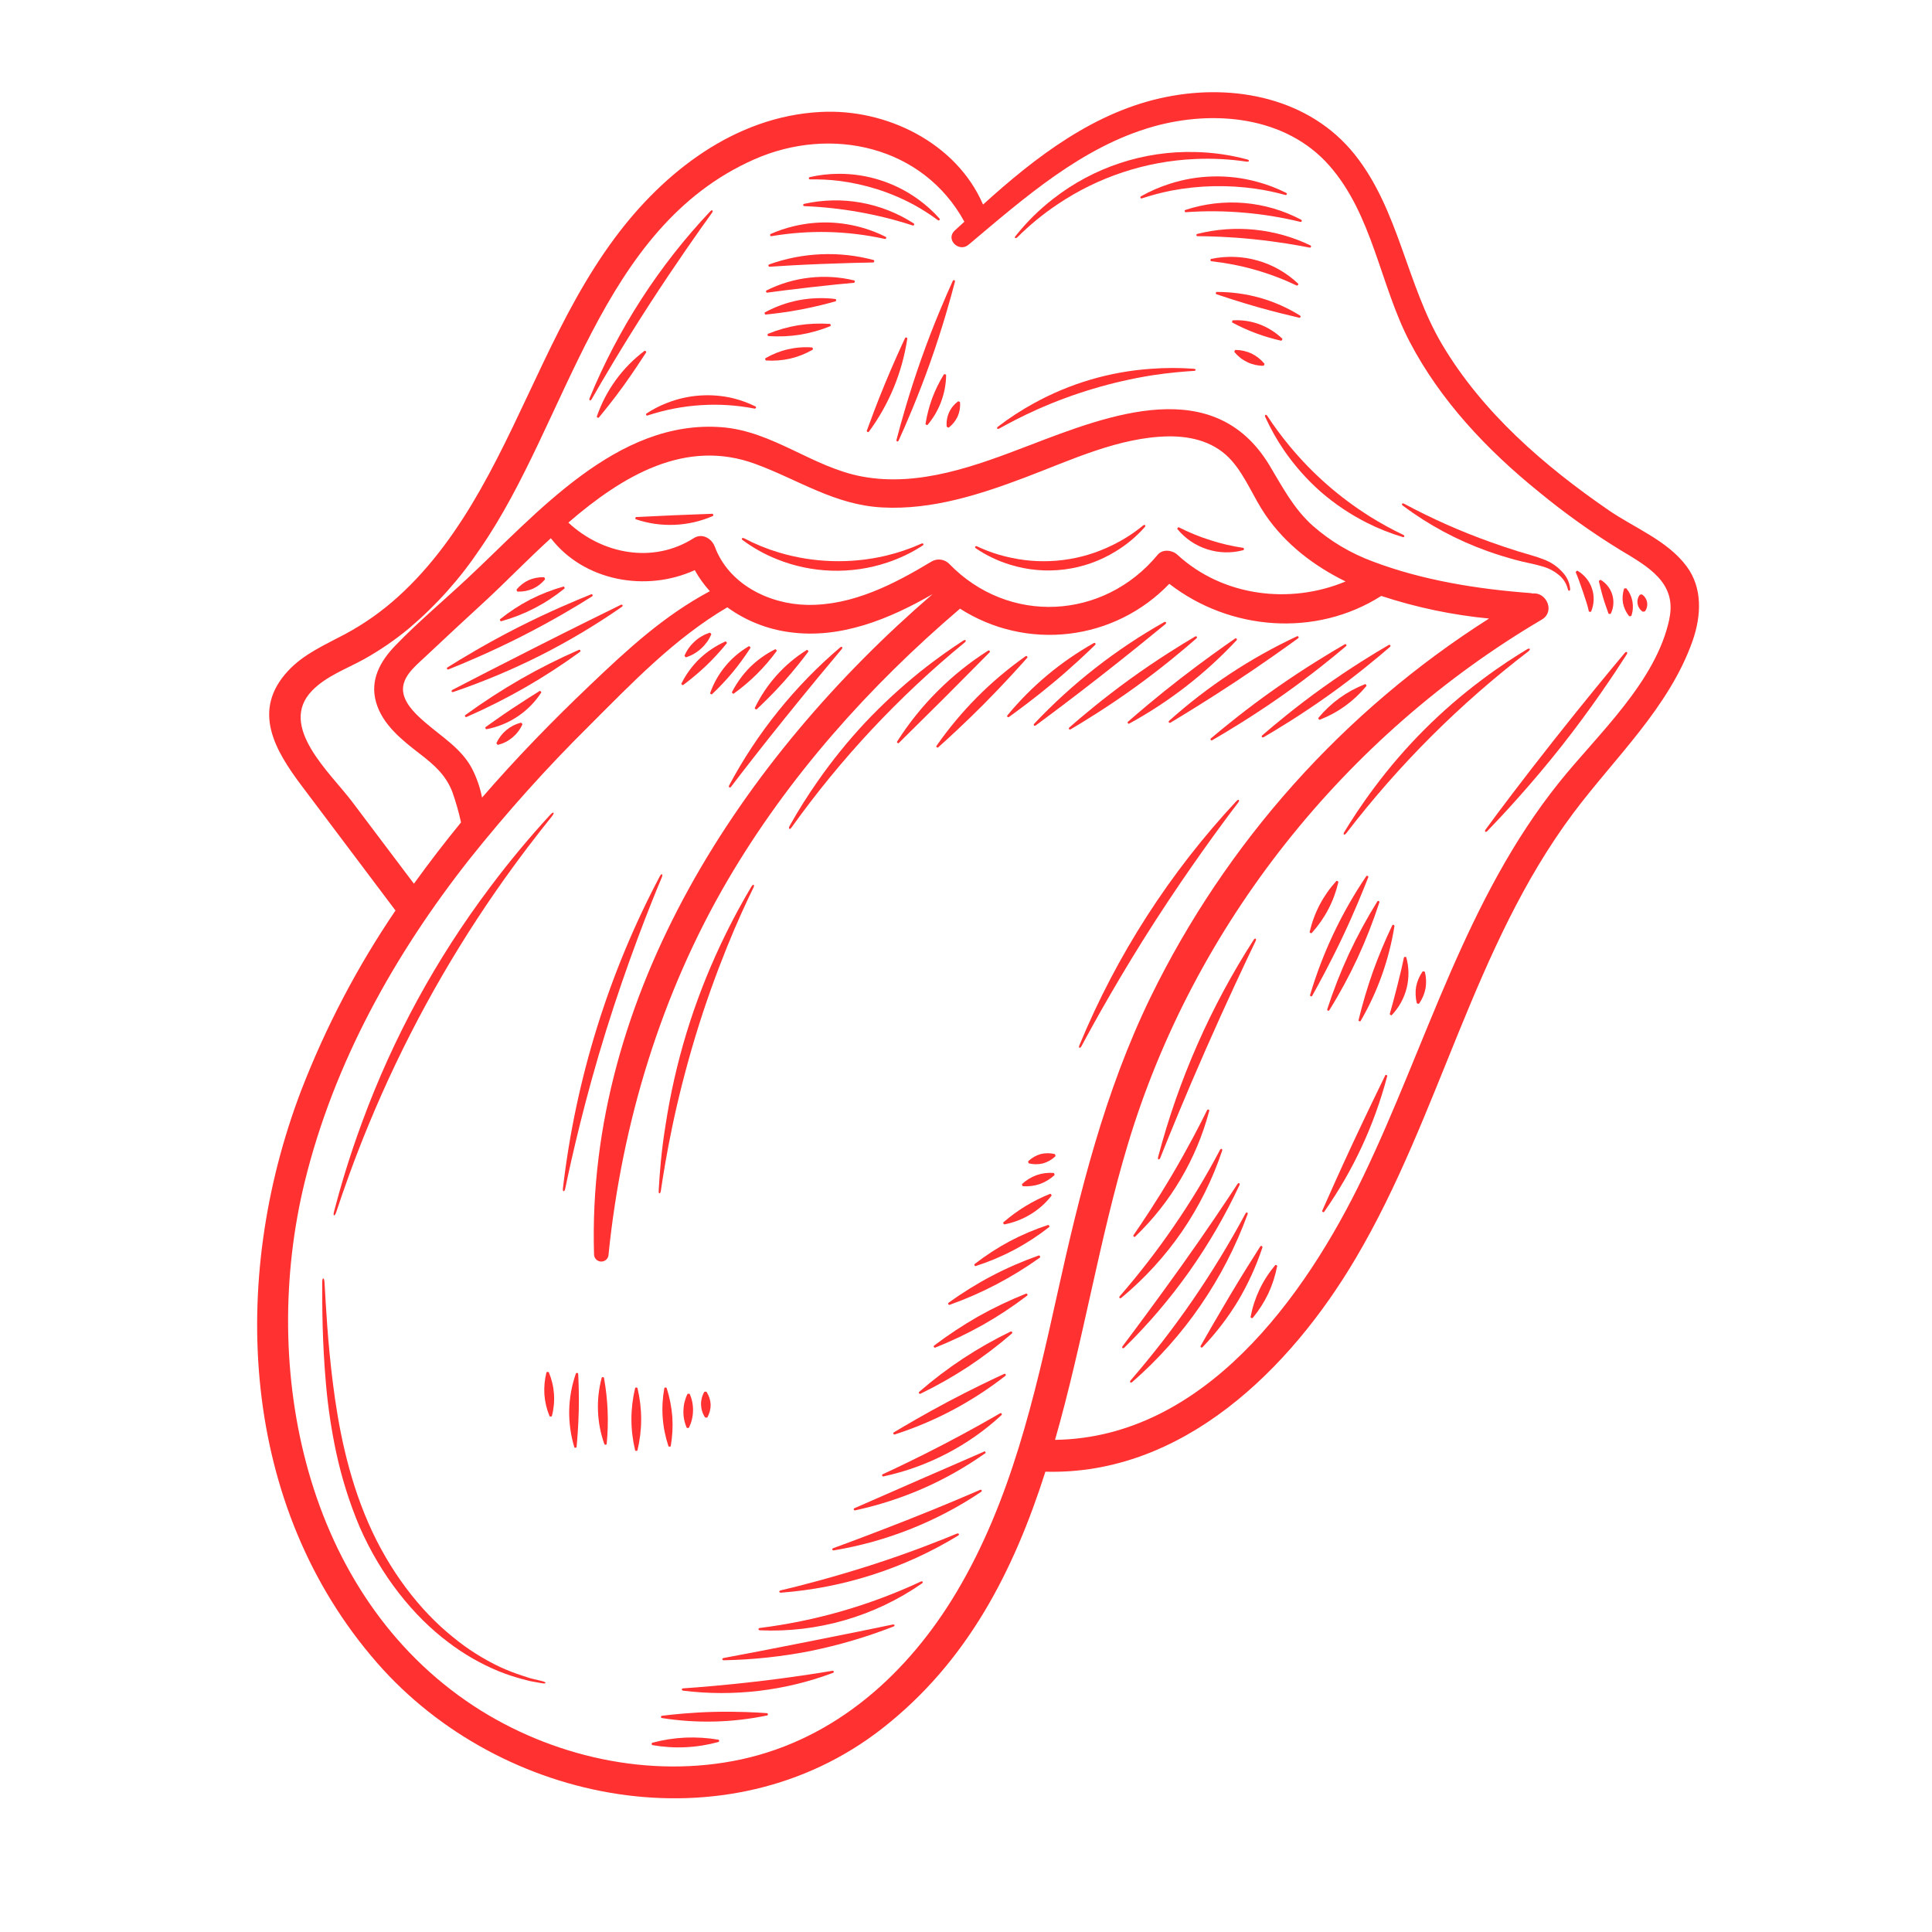 <svg xmlns="http://www.w3.org/2000/svg" xmlns:xlink="http://www.w3.org/1999/xlink" width="150" zoomAndPan="magnify" viewBox="0 0 450 450" height="150" preserveAspectRatio="xMidYMid meet" version="1.0"><path fill="#ff3131" d="M 392.844 131.906 C 388.395 125.922 380.781 123.008 374.789 118.91 C 359.695 108.539 345.312 96.094 335.895 80.234 C 327.598 66.234 325.812 48.844 315.527 35.973 C 305.031 22.84 287.43 19.379 271.562 22.602 C 255.051 25.91 241.277 36.488 228.969 47.648 C 222.805 33.316 206.473 25.246 191.121 26.078 C 171.211 27.113 154.605 40.016 143.133 55.512 C 129.848 73.434 122.785 94.859 111.844 114.117 C 106.66 123.227 100.59 131.855 92.801 138.918 C 89.016 142.363 84.867 145.293 80.355 147.711 C 75.691 150.199 70.703 152.336 67.051 156.309 C 58.578 165.488 64 174.719 70.34 183.129 L 92.117 212.074 C 83.18 225.242 75.844 239.25 70.109 254.102 C 53.359 298.094 55.828 350.707 87.875 387.359 C 116.77 420.402 169.582 430.609 205.426 402.637 C 225.379 387.082 236.145 365.809 243.496 342.785 C 275.422 343.668 300.539 318.93 315.816 293.004 C 335.387 259.867 343.145 220.641 366.355 189.52 C 376.012 176.574 388.797 164.805 394.266 149.184 C 396.234 143.5 396.629 136.988 392.844 131.906 Z M 222.828 370.777 C 211.543 389.734 194.691 405.004 172.691 409.785 C 151.398 414.387 128.387 409.184 110.309 397.336 C 70.898 371.41 60.371 318.652 70.98 275.258 C 77.754 247.609 91.879 222.262 109.43 200.016 C 118.098 189.141 127.371 178.809 137.254 169.023 C 147.273 159.008 157.188 148.633 169.406 141.457 C 171.547 143.012 173.844 144.277 176.305 145.258 C 178.762 146.238 181.301 146.898 183.926 147.246 C 195.727 148.883 207.125 144.207 217.215 138.387 C 172.828 176.617 136.527 231.77 138.363 292.152 C 138.363 292.375 138.406 292.594 138.492 292.801 C 138.578 293.008 138.699 293.188 138.859 293.348 C 139.016 293.508 139.199 293.629 139.406 293.715 C 139.613 293.801 139.828 293.844 140.055 293.844 C 140.277 293.844 140.492 293.801 140.699 293.715 C 140.906 293.629 141.09 293.508 141.25 293.348 C 141.406 293.188 141.531 293.008 141.617 292.801 C 141.703 292.594 141.746 292.375 141.746 292.152 C 144.855 261.641 153.953 231.574 169.477 205.035 C 183.602 180.922 202.406 159.867 223.605 141.77 C 224.539 142.367 225.496 142.922 226.477 143.438 C 227.461 143.953 228.461 144.426 229.484 144.855 C 230.504 145.285 231.543 145.672 232.598 146.012 C 233.656 146.352 234.723 146.645 235.805 146.891 C 236.883 147.141 237.973 147.34 239.07 147.496 C 240.168 147.648 241.27 147.758 242.379 147.816 C 243.484 147.875 244.594 147.887 245.699 147.852 C 246.809 147.816 247.914 147.734 249.016 147.602 C 250.113 147.473 251.207 147.293 252.293 147.07 C 253.379 146.844 254.453 146.574 255.516 146.258 C 256.578 145.941 257.625 145.578 258.656 145.172 C 259.688 144.762 260.699 144.312 261.691 143.82 C 262.684 143.324 263.652 142.789 264.598 142.211 C 265.547 141.633 266.465 141.016 267.359 140.359 C 268.25 139.703 269.113 139.008 269.949 138.277 C 270.781 137.547 271.582 136.781 272.352 135.98 C 286.445 146.914 306.492 148.5 321.719 138.801 C 329.891 141.492 338.262 143.246 346.828 144.07 C 338.391 149.434 330.359 155.348 322.738 161.812 C 315.117 168.281 307.977 175.242 301.312 182.691 C 294.648 190.145 288.531 198.02 282.953 206.312 C 277.375 214.609 272.391 223.246 268.004 232.227 C 257.281 254.277 251.492 277.727 246.227 301.559 C 240.957 325.391 235.438 349.59 222.828 370.777 Z M 161.824 132.797 C 162.809 134.566 163.98 136.203 165.34 137.703 C 154.676 143.398 146.215 151.188 137.336 159.668 C 128.613 167.965 120.172 176.648 112.281 185.773 C 111.816 183.41 111.035 181.156 109.938 179.012 C 107.469 174.375 103.082 171.754 99.211 168.422 C 97.223 166.723 94.723 164.461 94.027 161.805 C 93.074 158.105 96.453 155.398 98.84 153.168 C 103.68 148.617 108.566 144.074 113.504 139.539 C 118.047 135.309 122.992 130.203 128.305 125.363 C 136.008 135.34 150.457 137.992 161.824 132.797 Z M 132.379 121.723 C 145.086 110.758 159.699 102.078 175.938 108.062 C 186.07 111.785 194.379 117.613 205.52 118.195 C 217.031 118.809 228.262 115.188 238.883 111.164 C 249.504 107.141 260.66 101.828 272.121 101.641 C 277.734 101.57 283.168 103.012 286.965 107.387 C 290.188 111.113 291.973 115.883 294.742 119.926 C 299.441 126.781 305.996 131.781 313.41 135.434 C 300.508 140.836 284.828 138.957 274.238 129.211 C 273.047 128.109 270.816 127.82 269.652 129.211 C 257.043 144.445 234.859 145.598 221.043 131.285 C 220.781 131.027 220.488 130.82 220.156 130.66 C 219.828 130.5 219.48 130.395 219.117 130.348 C 218.754 130.301 218.395 130.312 218.035 130.387 C 217.676 130.457 217.336 130.582 217.02 130.766 C 208.234 136.055 198.559 141.086 187.98 140.887 C 179.07 140.723 169.715 136.035 166.492 127.332 C 165.773 125.414 163.547 124.098 161.594 125.34 C 152.148 131.375 140.293 129.105 132.379 121.723 Z M 388.84 144.133 C 385.73 158.84 372.195 170.965 363.203 182.176 C 341.422 209.328 332.398 243.012 317.57 273.91 C 303.879 302.41 280.23 334.883 245.738 335.371 C 252.281 312.551 256.109 288.355 262.703 266.516 C 278.035 215.477 313.254 171.336 359.105 144.32 C 362.309 142.434 360.145 137.859 357.031 138.242 C 356.816 138.188 356.598 138.148 356.379 138.129 C 344.129 137.207 331.332 135.172 319.797 130.797 C 314.566 128.867 309.859 126.059 305.672 122.375 C 301.254 118.359 298.723 113.457 295.707 108.426 C 282.855 87.07 258.441 96.559 239.762 103.727 C 227.504 108.426 214.094 113.496 200.758 110.988 C 189.246 108.828 180.016 100.43 168.117 99.508 C 143.652 97.609 124.914 119.801 108.754 134.82 C 103.215 140.004 97.344 144.91 92.066 150.379 C 88.551 154.027 86.113 158.395 87.598 163.578 C 89.078 168.766 93.613 172.363 97.75 175.547 C 101.07 178.109 103.828 180.465 105.371 184.488 C 106.188 186.801 106.855 189.156 107.383 191.551 C 103.582 196.199 99.926 200.957 96.41 205.832 L 82.008 186.727 C 76.945 180.008 64.656 169.168 72.672 160.883 C 75.961 157.48 80.688 155.801 84.746 153.562 C 88.5 151.469 92.027 149.047 95.332 146.301 C 101.703 140.887 107.215 134.703 111.863 127.758 C 132.359 98.094 139.504 53.086 175.68 37.121 C 193.57 29.211 214.996 34.012 224.621 51.641 L 222.352 53.719 C 220.16 55.793 223.387 58.902 225.617 56.984 C 238.531 46.125 252.023 34.168 268.617 29.48 C 282.637 25.539 299.449 27.031 309.594 38.535 C 319.738 50.035 321.449 66.422 328.344 79.613 C 335.5 93.305 346.359 104.797 358.285 114.449 C 364.34 119.449 370.711 124.004 377.402 128.109 C 383.77 131.938 390.625 135.66 388.82 144.133 Z M 388.84 144.133 " fill-opacity="1" fill-rule="nonzero"/><path fill="#ff3131" d="M 236.953 55.273 C 239.816 52.418 242.926 49.867 246.285 47.617 C 251.039 44.41 256.137 41.906 261.582 40.109 C 267.027 38.312 272.617 37.289 278.344 37.039 C 282.375 36.855 286.387 37.059 290.375 37.652 C 291.008 37.746 291.113 37.289 290.48 37.133 C 286.496 36.066 282.445 35.496 278.324 35.41 C 275.363 35.336 272.422 35.512 269.492 35.945 C 266.562 36.375 263.695 37.055 260.883 37.984 C 258.07 38.91 255.359 40.07 252.75 41.465 C 250.137 42.859 247.668 44.469 245.332 46.289 C 242.07 48.816 239.156 51.691 236.59 54.918 C 236.145 55.387 236.496 55.688 236.953 55.273 Z M 236.953 55.273 " fill-opacity="1" fill-rule="nonzero"/><path fill="#ff3131" d="M 272.391 42.828 C 270.098 43.562 267.902 44.52 265.805 45.699 C 265.727 45.723 265.672 45.77 265.637 45.844 C 265.602 45.918 265.602 45.996 265.633 46.07 C 265.668 46.145 265.723 46.195 265.801 46.219 C 265.879 46.242 265.953 46.23 266.023 46.188 C 268.25 45.457 270.508 44.859 272.805 44.402 C 276.055 43.785 279.332 43.438 282.637 43.367 C 285.945 43.297 289.238 43.496 292.512 43.969 C 294.824 44.305 297.105 44.785 299.355 45.41 C 299.719 45.504 299.895 45.078 299.555 44.91 C 297.402 43.828 295.16 42.977 292.832 42.352 C 289.477 41.434 286.059 41.016 282.578 41.098 C 279.098 41.18 275.703 41.754 272.391 42.828 Z M 272.391 42.828 " fill-opacity="1" fill-rule="nonzero"/><path fill="#ff3131" d="M 276.145 48.895 C 275.977 48.934 275.91 49.039 275.941 49.207 C 275.977 49.379 276.078 49.449 276.25 49.422 C 280.723 49.105 285.191 49.141 289.66 49.527 C 294.125 49.902 298.539 50.621 302.895 51.684 C 303.043 51.711 303.145 51.656 303.195 51.516 C 303.25 51.371 303.211 51.262 303.082 51.188 C 301.027 50.098 298.883 49.227 296.652 48.57 C 294.422 47.914 292.148 47.488 289.832 47.289 C 287.516 47.094 285.203 47.129 282.891 47.398 C 280.582 47.672 278.324 48.168 276.113 48.895 Z M 276.145 48.895 " fill-opacity="1" fill-rule="nonzero"/><path fill="#ff3131" d="M 305.07 57.68 C 305.211 57.688 305.305 57.625 305.352 57.492 C 305.395 57.359 305.363 57.25 305.246 57.172 C 303.211 56.188 301.105 55.391 298.93 54.773 C 296.754 54.16 294.539 53.738 292.293 53.508 C 290.043 53.281 287.789 53.246 285.535 53.41 C 283.281 53.574 281.055 53.934 278.863 54.484 C 278.715 54.527 278.652 54.621 278.668 54.773 C 278.688 54.926 278.773 55.008 278.926 55.012 C 281.539 55.012 286.477 55.148 292.066 55.73 C 297.656 56.309 302.52 57.16 305.07 57.68 Z M 305.07 57.68 " fill-opacity="1" fill-rule="nonzero"/><path fill="#ff3131" d="M 302.043 66.496 C 302.25 66.586 302.52 66.215 302.344 66.059 C 301.016 64.797 299.555 63.711 297.961 62.801 C 296.371 61.895 294.691 61.188 292.93 60.688 C 291.168 60.188 289.371 59.902 287.539 59.84 C 285.707 59.773 283.895 59.93 282.098 60.301 C 281.871 60.355 281.902 60.812 282.098 60.844 C 289.055 61.609 295.691 63.492 302.012 66.496 Z M 302.043 66.496 " fill-opacity="1" fill-rule="nonzero"/><path fill="#ff3131" d="M 302.645 74.012 C 302.863 74.066 303.051 73.641 302.852 73.527 C 299.934 71.707 296.824 70.324 293.52 69.379 C 290.207 68.449 286.832 67.992 283.395 68 C 283.176 68 283.105 68.453 283.312 68.527 C 285.211 69.16 288.789 70.352 292.906 71.523 C 297.023 72.695 300.707 73.559 302.645 74.012 Z M 302.645 74.012 " fill-opacity="1" fill-rule="nonzero"/><path fill="#ff3131" d="M 298.414 79.355 C 298.547 79.355 298.777 78.98 298.672 78.887 C 297.133 77.41 295.367 76.297 293.371 75.539 C 291.363 74.801 289.289 74.492 287.148 74.613 C 287.004 74.613 286.91 75.07 287.035 75.133 C 290.629 77.059 294.414 78.465 298.391 79.355 Z M 298.414 79.355 " fill-opacity="1" fill-rule="nonzero"/><path fill="#ff3131" d="M 291.484 82.332 C 290.297 81.793 289.047 81.516 287.742 81.5 C 287.648 81.5 287.449 81.906 287.512 81.98 C 288.34 83 289.348 83.793 290.535 84.355 C 291.723 84.918 292.973 85.199 294.285 85.195 C 294.379 85.195 294.574 84.777 294.512 84.707 C 293.668 83.703 292.66 82.91 291.484 82.332 Z M 291.484 82.332 " fill-opacity="1" fill-rule="nonzero"/><path fill="#ff3131" d="M 326.852 124.582 C 324.191 123.312 321.613 121.895 319.113 120.332 C 311.996 115.863 305.754 110.395 300.395 103.926 C 298.508 101.656 296.762 99.289 295.145 96.82 C 294.887 96.438 294.48 96.645 294.68 97.078 C 295.922 99.816 297.391 102.43 299.086 104.91 C 301.547 108.477 304.398 111.695 307.645 114.566 C 310.918 117.402 314.488 119.797 318.355 121.754 C 321.039 123.113 323.824 124.223 326.707 125.082 C 327.109 125.227 327.277 124.762 326.852 124.582 Z M 326.852 124.582 " fill-opacity="1" fill-rule="nonzero"/><path fill="#ff3131" d="M 365.195 137.277 C 365.285 137.723 365.754 137.715 365.723 137.195 C 365.586 135.75 365.031 134.488 364.062 133.41 C 362.82 131.992 361.316 130.957 359.551 130.297 C 357.684 129.562 355.672 129.062 353.609 128.422 C 351.547 127.777 349.367 127.051 347.148 126.254 C 340.215 123.777 333.504 120.801 327.016 117.312 C 326.594 117.086 326.344 117.48 326.738 117.77 C 332.773 122.289 339.344 125.816 346.441 128.359 C 348.715 129.18 350.965 129.852 353.102 130.434 C 355.238 131.016 357.312 131.348 359.055 131.875 C 360.66 132.289 362.086 133.043 363.336 134.137 C 364.277 134.992 364.895 136.039 365.195 137.277 Z M 365.195 137.277 " fill-opacity="1" fill-rule="nonzero"/><path fill="#ff3131" d="M 370.066 142.391 C 370.066 142.504 370.555 142.559 370.598 142.441 C 370.773 142.02 370.914 141.586 371.012 141.141 C 371.113 140.691 371.172 140.242 371.188 139.785 C 371.207 139.324 371.184 138.871 371.117 138.418 C 371.055 137.965 370.949 137.52 370.801 137.086 C 370.656 136.652 370.473 136.234 370.254 135.832 C 370.031 135.434 369.777 135.055 369.488 134.699 C 369.199 134.344 368.879 134.02 368.531 133.723 C 368.184 133.426 367.809 133.16 367.414 132.934 C 367.32 132.871 366.977 133.191 367.02 133.297 C 367.445 134.238 368.055 135.941 368.688 137.797 C 369.32 139.652 369.883 141.355 370.066 142.391 Z M 370.066 142.391 " fill-opacity="1" fill-rule="nonzero"/><path fill="#ff3131" d="M 374.652 142.922 C 374.652 143.004 375.148 143.043 375.191 142.922 C 375.355 142.582 375.484 142.23 375.582 141.867 C 375.68 141.504 375.742 141.133 375.773 140.758 C 375.801 140.383 375.797 140.008 375.758 139.633 C 375.715 139.258 375.641 138.891 375.535 138.531 C 375.426 138.172 375.285 137.824 375.113 137.488 C 374.938 137.152 374.738 136.84 374.504 136.543 C 374.273 136.246 374.016 135.973 373.734 135.723 C 373.453 135.473 373.148 135.25 372.828 135.059 C 372.742 135.008 372.383 135.297 372.402 135.391 C 372.621 136.219 372.941 137.672 373.387 139.176 C 373.832 140.68 374.383 142.102 374.652 142.922 Z M 374.652 142.922 " fill-opacity="1" fill-rule="nonzero"/><path fill="#ff3131" d="M 378.801 137.027 C 378.613 136.988 378.438 137.02 378.273 137.121 C 377.926 138.223 377.844 139.344 378.023 140.484 C 378.258 141.609 378.734 142.621 379.453 143.523 C 379.645 143.562 379.82 143.531 379.984 143.43 C 380.164 142.891 380.277 142.336 380.316 141.766 C 380.355 141.199 380.324 140.637 380.223 140.074 C 380.117 139.516 379.945 138.977 379.703 138.461 C 379.465 137.945 379.164 137.469 378.801 137.027 Z M 378.801 137.027 " fill-opacity="1" fill-rule="nonzero"/><path fill="#ff3131" d="M 382.441 138.449 C 382.262 138.441 382.086 138.477 381.922 138.555 C 381.699 138.859 381.547 139.191 381.461 139.559 C 381.375 139.926 381.367 140.293 381.434 140.664 C 381.5 141.035 381.637 141.379 381.844 141.691 C 382.051 142.008 382.312 142.266 382.629 142.473 C 382.812 142.48 382.988 142.449 383.156 142.379 C 383.375 142.074 383.527 141.738 383.609 141.371 C 383.691 141.004 383.699 140.633 383.633 140.266 C 383.566 139.895 383.426 139.551 383.223 139.234 C 383.016 138.922 382.754 138.66 382.441 138.449 Z M 382.441 138.449 " fill-opacity="1" fill-rule="nonzero"/><path fill="#ff3131" d="M 355.727 151.207 C 353.195 152.73 349.504 155.066 345.352 158.188 C 335.707 165.375 327.289 173.793 320.098 183.441 C 316.988 187.59 314.633 191.281 313.098 193.812 C 312.758 194.383 313.098 194.633 313.543 194.113 C 325.848 178.086 340.023 163.934 356.066 151.652 C 356.555 151.238 356.297 150.863 355.727 151.207 Z M 355.727 151.207 " fill-opacity="1" fill-rule="nonzero"/><path fill="#ff3131" d="M 270.246 269.699 C 272.246 264.68 276.145 255.098 280.926 244.246 C 285.707 233.398 290.125 224.035 292.469 219.168 C 292.73 218.621 292.336 218.391 292.004 218.898 C 281.918 234.605 274.496 251.484 269.738 269.531 C 269.582 270.113 270.016 270.258 270.246 269.699 Z M 270.246 269.699 " fill-opacity="1" fill-rule="nonzero"/><path fill="#ff3131" d="M 264.445 287.992 C 268.59 284.008 272.117 279.535 275.035 274.582 C 277.953 269.629 280.152 264.375 281.633 258.82 C 281.672 258.746 281.676 258.676 281.648 258.598 C 281.621 258.523 281.57 258.469 281.496 258.441 C 281.418 258.41 281.348 258.414 281.273 258.449 C 281.203 258.488 281.156 258.543 281.133 258.621 C 279.672 261.609 276.777 267.242 273.117 273.453 C 269.457 279.664 265.93 284.922 264.043 287.652 C 263.836 287.961 264.176 288.262 264.445 287.992 Z M 264.445 287.992 " fill-opacity="1" fill-rule="nonzero"/><path fill="#ff3131" d="M 275.328 286.82 C 279.309 280.988 282.422 274.719 284.66 268.02 C 284.816 267.594 284.391 267.418 284.172 267.812 C 280.957 273.922 277.395 279.824 273.48 285.516 C 269.578 291.219 265.363 296.676 260.828 301.891 C 260.527 302.234 260.828 302.566 261.199 302.273 C 266.617 297.77 271.328 292.621 275.328 286.82 Z M 275.328 286.82 " fill-opacity="1" fill-rule="nonzero"/><path fill="#ff3131" d="M 277.008 296.156 C 281.496 289.801 285.387 283.102 288.684 276.055 C 288.902 275.602 288.5 275.371 288.219 275.797 C 285.738 279.582 280.957 286.781 275.18 294.859 C 269.406 302.938 264.25 309.875 261.5 313.516 C 261.191 313.922 261.5 314.234 261.895 313.879 C 267.461 308.422 272.496 302.516 277.008 296.156 Z M 277.008 296.156 " fill-opacity="1" fill-rule="nonzero"/><path fill="#ff3131" d="M 290.086 282.672 C 286.348 289.621 282.25 296.344 277.785 302.844 C 273.312 309.332 268.5 315.555 263.348 321.512 C 263.016 321.918 263.348 322.238 263.73 321.898 C 269.777 316.625 275.074 310.684 279.621 304.07 C 284.164 297.457 287.816 290.383 290.574 282.848 C 290.758 282.402 290.332 282.215 290.086 282.672 Z M 290.086 282.672 " fill-opacity="1" fill-rule="nonzero"/><path fill="#ff3131" d="M 293.508 290.367 C 292.086 292.609 289.359 296.883 286.426 301.828 C 283.488 306.777 280.957 311.164 279.652 313.484 C 279.594 313.617 279.621 313.727 279.738 313.812 C 279.855 313.898 279.969 313.895 280.078 313.797 C 283.242 310.496 286.008 306.891 288.375 302.98 C 290.703 299.055 292.586 294.926 294.027 290.598 C 294.059 290.523 294.059 290.453 294.031 290.379 C 294.004 290.309 293.953 290.254 293.883 290.223 C 293.809 290.191 293.738 290.191 293.664 290.219 C 293.59 290.246 293.539 290.297 293.508 290.367 Z M 293.508 290.367 " fill-opacity="1" fill-rule="nonzero"/><path fill="#ff3131" d="M 297.035 294.664 C 294.066 298.199 292.148 302.234 291.277 306.766 C 291.277 306.91 291.66 307.109 291.766 306.992 C 293.211 305.246 294.422 303.352 295.406 301.309 C 296.355 299.254 297.047 297.113 297.48 294.891 C 297.543 294.746 297.129 294.547 297.035 294.664 Z M 297.035 294.664 " fill-opacity="1" fill-rule="nonzero"/><path fill="#ff3131" d="M 305.516 217.332 C 308.609 213.902 310.684 209.938 311.738 205.438 C 311.738 205.293 311.367 205.086 311.262 205.199 C 308.16 208.625 306.086 212.586 305.039 217.086 C 305.008 217.23 305.426 217.449 305.516 217.332 Z M 305.516 217.332 " fill-opacity="1" fill-rule="nonzero"/><path fill="#ff3131" d="M 318.68 204.371 C 318.746 204.215 318.707 204.102 318.555 204.023 C 318.406 203.945 318.289 203.977 318.203 204.121 C 312.441 212.66 308.086 221.867 305.145 231.738 C 305.113 231.887 305.164 231.988 305.301 232.047 C 305.438 232.102 305.547 232.07 305.633 231.945 C 307.094 229.332 309.832 224.305 312.641 218.391 C 315.453 212.48 317.59 207.16 318.68 204.371 Z M 318.68 204.371 " fill-opacity="1" fill-rule="nonzero"/><path fill="#ff3131" d="M 320.785 209.992 C 318.348 213.926 316.148 217.988 314.188 222.176 C 312.246 226.379 310.562 230.684 309.137 235.09 C 309.109 235.23 309.16 235.328 309.289 235.387 C 309.418 235.445 309.527 235.418 309.613 235.309 C 312.062 231.379 314.258 227.316 316.211 223.121 C 318.148 218.918 319.836 214.617 321.27 210.219 C 321.332 210.062 321.289 209.949 321.133 209.875 C 320.98 209.805 320.863 209.844 320.785 209.992 Z M 320.785 209.992 " fill-opacity="1" fill-rule="nonzero"/><path fill="#ff3131" d="M 316.914 237.809 C 320.906 230.918 323.535 223.547 324.797 215.684 C 324.797 215.426 324.395 215.289 324.289 215.52 C 322.598 219.055 321.09 222.668 319.766 226.355 C 318.465 230.051 317.352 233.801 316.43 237.609 C 316.367 237.809 316.789 238.004 316.914 237.809 Z M 316.914 237.809 " fill-opacity="1" fill-rule="nonzero"/><path fill="#ff3131" d="M 327.008 222.996 C 326.738 224.367 326.168 226.855 325.461 229.613 C 324.758 232.371 324.102 234.801 323.699 236.18 C 323.699 236.324 324.051 236.562 324.156 236.449 C 324.996 235.566 325.715 234.594 326.301 233.527 C 326.891 232.461 327.336 231.336 327.633 230.156 C 327.93 228.973 328.07 227.773 328.055 226.555 C 328.043 225.336 327.871 224.141 327.547 222.965 C 327.504 222.832 327.047 222.852 327.008 222.996 Z M 327.008 222.996 " fill-opacity="1" fill-rule="nonzero"/><path fill="#ff3131" d="M 331.352 226.273 C 330.602 227.352 330.098 228.535 329.84 229.82 C 329.633 231.113 329.691 232.398 330.004 233.668 C 330.004 233.75 330.48 233.836 330.531 233.762 C 331.285 232.688 331.785 231.504 332.035 230.215 C 332.25 228.926 332.195 227.645 331.883 226.379 C 331.852 226.285 331.402 226.203 331.352 226.273 Z M 331.352 226.273 " fill-opacity="1" fill-rule="nonzero"/><path fill="#ff3131" d="M 378.438 152.078 C 375.148 156 368.887 163.57 361.918 172.406 C 354.945 181.242 349.047 189.062 346.027 193.211 C 345.684 193.676 346.027 193.977 346.434 193.562 C 349.988 189.883 356.711 182.664 363.711 173.797 C 370.711 164.93 376.156 156.703 378.906 152.391 C 379.215 151.902 378.801 151.633 378.438 152.078 Z M 378.438 152.078 " fill-opacity="1" fill-rule="nonzero"/><path fill="#ff3131" d="M 322.578 250.617 C 321.094 253.652 318.266 259.484 315.141 266.172 C 312.02 272.863 309.387 278.805 308.016 281.906 C 307.969 281.973 307.949 282.043 307.969 282.125 C 307.984 282.203 308.027 282.266 308.102 282.305 C 308.172 282.344 308.246 282.352 308.324 282.32 C 308.402 282.293 308.453 282.242 308.484 282.164 C 315.207 272.57 320.07 262.105 323.074 250.781 C 323.121 250.707 323.129 250.629 323.102 250.547 C 323.07 250.465 323.016 250.41 322.934 250.383 C 322.848 250.355 322.773 250.367 322.699 250.414 C 322.625 250.461 322.586 250.527 322.578 250.617 Z M 322.578 250.617 " fill-opacity="1" fill-rule="nonzero"/><path fill="#ff3131" d="M 188.715 41.789 C 190.918 41.746 193.113 41.852 195.301 42.113 C 198.387 42.496 201.41 43.156 204.375 44.094 C 207.344 45.043 210.195 46.262 212.934 47.742 C 214.855 48.801 216.699 49.98 218.461 51.289 C 218.59 51.383 218.711 51.371 218.816 51.254 C 218.926 51.137 218.93 51.016 218.824 50.895 C 217.305 49.195 215.617 47.68 213.762 46.352 C 211.082 44.43 208.172 42.969 205.027 41.965 C 201.883 40.961 198.664 40.469 195.363 40.484 C 193.086 40.492 190.836 40.746 188.613 41.25 C 188.539 41.266 188.48 41.305 188.438 41.367 C 188.395 41.43 188.383 41.496 188.395 41.57 C 188.41 41.645 188.449 41.703 188.512 41.746 C 188.574 41.789 188.641 41.805 188.715 41.789 Z M 188.715 41.789 " fill-opacity="1" fill-rule="nonzero"/><path fill="#ff3131" d="M 187.348 48.012 C 191.641 48.184 195.902 48.648 200.137 49.402 C 204.355 50.152 208.504 51.188 212.582 52.516 C 212.727 52.562 212.836 52.516 212.906 52.379 C 212.973 52.238 212.945 52.125 212.82 52.035 C 210.953 50.832 208.988 49.82 206.922 49.008 C 204.855 48.191 202.727 47.59 200.543 47.199 C 198.355 46.805 196.152 46.633 193.93 46.68 C 191.711 46.727 189.516 46.992 187.348 47.473 C 187.273 47.473 187.211 47.5 187.156 47.551 C 187.105 47.605 187.078 47.668 187.078 47.742 C 187.078 47.816 187.105 47.883 187.156 47.934 C 187.211 47.984 187.273 48.012 187.348 48.012 Z M 187.348 48.012 " fill-opacity="1" fill-rule="nonzero"/><path fill="#ff3131" d="M 179.66 55.012 C 188.52 53.512 197.336 53.727 206.109 55.656 C 206.254 55.676 206.352 55.617 206.398 55.48 C 206.449 55.34 206.41 55.234 206.285 55.16 C 204.594 54.305 202.836 53.613 201.016 53.086 C 198.387 52.32 195.703 51.898 192.969 51.82 C 190.234 51.762 187.539 52.055 184.879 52.691 C 183.035 53.129 181.242 53.73 179.508 54.496 C 179.383 54.57 179.344 54.676 179.383 54.812 C 179.426 54.953 179.52 55.02 179.66 55.012 Z M 179.66 55.012 " fill-opacity="1" fill-rule="nonzero"/><path fill="#ff3131" d="M 203.473 60.562 C 199.461 59.492 195.375 59.047 191.227 59.223 C 187.074 59.402 183.043 60.191 179.133 61.598 C 179.004 61.664 178.957 61.766 178.988 61.906 C 179.016 62.047 179.105 62.121 179.246 62.129 C 181.633 61.961 186.164 61.684 191.32 61.484 C 196.473 61.289 201.008 61.164 203.402 61.133 C 203.672 61.082 203.734 60.625 203.473 60.562 Z M 203.473 60.562 " fill-opacity="1" fill-rule="nonzero"/><path fill="#ff3131" d="M 198.953 65.312 C 195.516 64.488 192.043 64.277 188.531 64.68 C 185.02 65.082 181.684 66.074 178.52 67.656 C 178.312 67.758 178.449 68.195 178.676 68.164 C 180.688 67.883 184.484 67.398 188.789 66.91 C 193.094 66.422 196.891 66.027 198.91 65.871 C 199.141 65.832 199.172 65.363 198.953 65.312 Z M 198.953 65.312 " fill-opacity="1" fill-rule="nonzero"/><path fill="#ff3131" d="M 194.605 69.648 C 191.77 69.301 188.945 69.391 186.133 69.906 C 183.328 70.445 180.672 71.398 178.16 72.758 C 177.992 72.852 178.16 73.289 178.312 73.266 C 179.961 73.102 183.074 72.758 186.547 72.094 C 190.023 71.43 193.051 70.633 194.648 70.176 C 194.805 70.125 194.773 69.668 194.605 69.648 Z M 194.605 69.648 " fill-opacity="1" fill-rule="nonzero"/><path fill="#ff3131" d="M 193.312 75.445 C 190.848 75.281 188.398 75.383 185.957 75.754 C 183.52 76.156 181.152 76.824 178.863 77.758 C 178.707 77.82 178.781 78.266 178.945 78.277 C 181.414 78.445 183.867 78.344 186.309 77.965 C 188.742 77.559 191.105 76.898 193.395 75.973 C 193.57 75.91 193.477 75.453 193.312 75.445 Z M 193.312 75.445 " fill-opacity="1" fill-rule="nonzero"/><path fill="#ff3131" d="M 189.164 80.93 C 187.262 80.785 185.387 80.93 183.531 81.355 C 181.676 81.785 179.926 82.48 178.281 83.441 C 178.168 83.504 178.281 83.949 178.406 83.961 C 180.301 84.086 182.176 83.945 184.027 83.535 C 185.879 83.098 187.629 82.406 189.277 81.461 C 189.422 81.387 189.285 80.941 189.164 80.93 Z M 189.164 80.93 " fill-opacity="1" fill-rule="nonzero"/><path fill="#ff3131" d="M 222.414 65.645 C 222.516 65.23 222.09 65.074 221.902 65.469 C 220.316 68.953 217.371 75.703 214.562 83.66 C 211.75 91.613 209.781 98.719 208.816 102.43 C 208.703 102.844 209.137 103 209.312 102.605 C 210.91 99.113 213.848 92.359 216.668 84.406 C 219.488 76.449 221.449 69.387 222.414 65.645 Z M 222.414 65.645 " fill-opacity="1" fill-rule="nonzero"/><path fill="#ff3131" d="M 219.852 87.195 C 218.766 88.961 217.855 90.816 217.125 92.754 C 216.414 94.703 215.895 96.699 215.566 98.75 C 215.566 98.883 215.961 99.082 216.055 98.965 C 217.422 97.34 218.477 95.527 219.219 93.531 C 219.957 91.539 220.344 89.477 220.371 87.352 C 220.371 87.207 219.922 87.082 219.852 87.195 Z M 219.852 87.195 " fill-opacity="1" fill-rule="nonzero"/><path fill="#ff3131" d="M 223.168 93.469 C 222.711 93.805 222.305 94.191 221.945 94.629 C 221.586 95.07 221.293 95.547 221.059 96.062 C 220.824 96.578 220.66 97.117 220.566 97.676 C 220.473 98.234 220.453 98.797 220.504 99.359 C 220.504 99.445 220.93 99.629 220.992 99.59 C 221.887 98.883 222.578 98.016 223.066 96.984 C 223.516 95.934 223.699 94.84 223.617 93.699 C 223.648 93.645 223.23 93.43 223.168 93.469 Z M 223.168 93.469 " fill-opacity="1" fill-rule="nonzero"/><path fill="#ff3131" d="M 210.816 78.723 C 209.844 80.797 208.016 84.801 206.109 89.414 C 204.199 94.031 202.688 98.148 201.898 100.316 C 201.816 100.555 202.219 100.77 202.375 100.562 C 204.727 97.367 206.66 93.934 208.176 90.266 C 209.688 86.598 210.738 82.801 211.324 78.879 C 211.367 78.617 210.93 78.492 210.816 78.723 Z M 210.816 78.723 " fill-opacity="1" fill-rule="nonzero"/><path fill="#ff3131" d="M 165.867 49.527 C 166.199 49.059 165.867 48.77 165.465 49.184 C 159.477 55.52 154.121 62.348 149.391 69.668 C 144.66 76.992 140.641 84.684 137.328 92.742 C 137.109 93.273 137.523 93.469 137.805 92.984 C 140.324 88.574 145.23 80.203 151.285 70.859 C 157.344 61.516 162.902 53.633 165.867 49.527 Z M 165.867 49.527 " fill-opacity="1" fill-rule="nonzero"/><path fill="#ff3131" d="M 150.105 81.73 C 147.539 83.668 145.312 85.934 143.422 88.535 C 141.535 91.137 140.066 93.957 139.016 96.996 C 138.945 97.191 139.348 97.422 139.484 97.254 C 140.668 95.812 142.887 93.105 145.23 89.852 C 147.574 86.594 149.492 83.629 150.496 82.094 C 150.613 81.918 150.27 81.594 150.105 81.73 Z M 150.105 81.73 " fill-opacity="1" fill-rule="nonzero"/><path fill="#ff3131" d="M 170.855 92.785 C 168.293 92.164 165.695 91.945 163.066 92.121 C 160.434 92.297 157.891 92.867 155.434 93.824 C 153.73 94.473 152.117 95.301 150.59 96.301 C 150.465 96.391 150.438 96.504 150.504 96.641 C 150.574 96.781 150.684 96.828 150.828 96.777 C 154.855 95.445 158.98 94.641 163.215 94.371 C 167.441 94.094 171.637 94.363 175.793 95.18 C 176.074 95.18 176.23 94.797 175.969 94.672 C 174.332 93.863 172.629 93.234 170.855 92.785 Z M 170.855 92.785 " fill-opacity="1" fill-rule="nonzero"/><path fill="#ff3131" d="M 278.105 85.898 C 274.781 85.645 271.453 85.645 268.129 85.898 C 263.34 86.227 258.641 87.066 254.035 88.418 C 249.43 89.773 245.027 91.609 240.82 93.926 C 237.895 95.527 235.102 97.344 232.453 99.371 C 232.027 99.691 232.285 100.066 232.742 99.816 C 234.816 98.664 237.805 97.059 241.547 95.387 C 245.816 93.484 250.188 91.867 254.668 90.535 C 259.145 89.203 263.691 88.164 268.305 87.422 C 272.359 86.801 275.762 86.531 278.105 86.387 C 278.613 86.387 278.613 85.93 278.105 85.898 Z M 278.105 85.898 " fill-opacity="1" fill-rule="nonzero"/><path fill="#ff3131" d="M 235.262 131.523 C 237.305 132.156 239.395 132.57 241.527 132.758 C 243.66 132.945 245.785 132.906 247.91 132.637 C 250.035 132.367 252.105 131.879 254.125 131.168 C 256.141 130.453 258.062 129.535 259.883 128.41 C 262.426 126.867 264.68 124.984 266.645 122.758 C 266.957 122.418 266.645 122.086 266.273 122.375 C 264.062 124.195 261.672 125.73 259.094 126.98 C 255.469 128.773 251.648 129.926 247.637 130.434 C 243.621 130.941 239.637 130.781 235.676 129.945 C 232.871 129.375 230.168 128.48 227.578 127.258 C 227.164 127.074 226.926 127.469 227.316 127.727 C 229.777 129.391 232.422 130.656 235.262 131.523 Z M 235.262 131.523 " fill-opacity="1" fill-rule="nonzero"/><path fill="#ff3131" d="M 281.188 127.945 C 283.973 128.82 286.781 128.887 289.609 128.141 C 289.785 128.141 289.754 127.633 289.609 127.613 C 286.988 127.227 284.422 126.629 281.902 125.816 C 279.379 125.023 276.938 124.023 274.578 122.82 C 274.414 122.738 274.125 123.09 274.238 123.234 C 276.102 125.473 278.418 127.043 281.188 127.945 Z M 281.188 127.945 " fill-opacity="1" fill-rule="nonzero"/><path fill="#ff3131" d="M 172.973 125.797 C 175.43 127.617 178.078 129.098 180.918 130.234 C 182.957 131.059 185.051 131.695 187.203 132.145 C 189.355 132.598 191.531 132.855 193.727 132.922 C 195.926 132.992 198.113 132.863 200.289 132.547 C 202.461 132.227 204.594 131.719 206.68 131.023 C 209.582 130.059 212.316 128.742 214.883 127.082 C 215.289 126.824 215.059 126.43 214.625 126.617 C 211.918 127.832 209.121 128.777 206.234 129.457 C 202.141 130.41 197.996 130.82 193.797 130.691 C 189.598 130.562 185.484 129.898 181.457 128.699 C 178.617 127.848 175.887 126.734 173.262 125.352 C 172.828 125.176 172.578 125.559 172.973 125.797 Z M 172.973 125.797 " fill-opacity="1" fill-rule="nonzero"/><path fill="#ff3131" d="M 165.93 119.668 L 157.051 120.012 L 148.176 120.426 C 147.977 120.426 147.906 120.891 148.102 120.953 C 149.559 121.445 151.043 121.797 152.562 122.016 C 154.086 122.23 155.609 122.305 157.145 122.238 C 158.68 122.176 160.195 121.969 161.691 121.625 C 163.184 121.277 164.637 120.801 166.043 120.188 C 166.23 120.102 166.129 119.656 165.93 119.668 Z M 165.93 119.668 " fill-opacity="1" fill-rule="nonzero"/><path fill="#ff3131" d="M 120.535 137.797 C 121.77 137.84 122.953 137.621 124.094 137.145 C 125.211 136.621 126.164 135.883 126.957 134.934 C 126.957 134.871 126.82 134.457 126.738 134.445 C 125.504 134.406 124.32 134.625 123.18 135.102 C 122.062 135.625 121.109 136.363 120.316 137.309 C 120.266 137.371 120.453 137.785 120.535 137.797 Z M 120.535 137.797 " fill-opacity="1" fill-rule="nonzero"/><path fill="#ff3131" d="M 116.48 144.227 C 116.336 144.34 116.543 144.754 116.73 144.703 C 122.168 143.188 127.082 140.648 131.465 137.09 C 131.613 136.977 131.406 136.574 131.227 136.625 C 128.539 137.387 125.949 138.398 123.461 139.664 C 120.984 140.957 118.656 142.477 116.48 144.227 Z M 116.48 144.227 " fill-opacity="1" fill-rule="nonzero"/><path fill="#ff3131" d="M 104.262 155.43 C 103.922 155.645 104.129 156.051 104.512 155.895 C 107.902 154.547 114.395 151.828 121.574 148.18 C 128.75 144.527 134.773 140.918 137.875 138.926 C 138.219 138.711 138.012 138.305 137.629 138.449 C 134.234 139.809 127.742 142.527 120.566 146.176 C 113.391 149.828 107.363 153.477 104.262 155.43 Z M 104.262 155.43 " fill-opacity="1" fill-rule="nonzero"/><path fill="#ff3131" d="M 105.414 160.664 C 104.988 160.895 105.164 161.32 105.621 161.164 C 112.59 158.785 119.363 155.941 125.938 152.629 C 132.496 149.309 138.789 145.551 144.824 141.355 C 145.219 141.086 144.98 140.691 144.555 140.898 C 140.695 142.785 133.312 146.426 124.914 150.68 C 116.512 154.93 109.199 158.684 105.414 160.664 Z M 105.414 160.664 " fill-opacity="1" fill-rule="nonzero"/><path fill="#ff3131" d="M 134.836 151.363 C 130.172 153.402 125.629 155.688 121.211 158.219 C 116.805 160.758 112.543 163.523 108.434 166.516 C 108.285 166.605 108.254 166.727 108.34 166.879 C 108.43 167.027 108.547 167.062 108.703 166.98 C 113.367 164.941 117.91 162.652 122.328 160.117 C 126.742 157.582 131 154.816 135.105 151.82 C 135.219 151.719 135.238 151.605 135.16 151.48 C 135.086 151.352 134.977 151.312 134.836 151.363 Z M 134.836 151.363 " fill-opacity="1" fill-rule="nonzero"/><path fill="#ff3131" d="M 125.691 160.945 C 124.402 161.754 121.988 163.258 119.32 165.031 C 116.656 166.805 114.355 168.465 113.098 169.355 C 112.965 169.461 113.098 169.875 113.309 169.844 C 114.602 169.602 115.859 169.23 117.078 168.734 C 118.297 168.238 119.457 167.625 120.551 166.891 C 121.648 166.16 122.656 165.324 123.586 164.391 C 124.512 163.453 125.332 162.434 126.055 161.328 C 126.156 161.184 125.836 160.852 125.691 160.945 Z M 125.691 160.945 " fill-opacity="1" fill-rule="nonzero"/><path fill="#ff3131" d="M 121.336 168.32 C 120.07 168.641 118.941 169.219 117.941 170.051 C 116.941 170.887 116.172 171.895 115.629 173.078 C 115.629 173.164 115.891 173.516 115.973 173.496 C 117.238 173.18 118.371 172.602 119.371 171.766 C 120.371 170.926 121.141 169.914 121.676 168.723 C 121.719 168.629 121.418 168.32 121.336 168.32 Z M 121.336 168.32 " fill-opacity="1" fill-rule="nonzero"/><path fill="#ff3131" d="M 184.328 192.785 C 195.879 176.629 209.332 162.25 224.684 149.652 C 225.18 149.234 224.91 148.863 224.363 149.215 C 221.926 150.793 218.41 153.199 214.395 156.402 C 209.809 160.086 205.496 164.066 201.461 168.352 C 197.453 172.652 193.766 177.215 190.406 182.039 C 188.062 185.387 185.891 188.844 183.895 192.41 C 183.562 193.074 183.945 193.312 184.328 192.785 Z M 184.328 192.785 " fill-opacity="1" fill-rule="nonzero"/><path fill="#ff3131" d="M 208.973 172.695 C 208.898 172.828 208.922 172.941 209.039 173.035 C 209.156 173.129 209.273 173.129 209.387 173.027 L 219.977 162.531 L 230.492 151.953 C 230.59 151.84 230.594 151.723 230.5 151.605 C 230.406 151.488 230.293 151.465 230.16 151.539 C 225.895 154.246 221.977 157.383 218.402 160.953 C 214.828 164.52 211.684 168.438 208.973 172.695 Z M 208.973 172.695 " fill-opacity="1" fill-rule="nonzero"/><path fill="#ff3131" d="M 218.148 173.691 C 218.055 173.824 218.07 173.945 218.191 174.051 C 218.316 174.156 218.438 174.156 218.555 174.043 C 220.703 172.125 224.777 168.402 229.207 163.941 C 233.633 159.484 237.336 155.387 239.246 153.23 C 239.332 153.109 239.328 152.996 239.23 152.887 C 239.133 152.777 239.02 152.762 238.891 152.836 C 230.766 158.582 223.852 165.535 218.148 173.691 Z M 218.148 173.691 " fill-opacity="1" fill-rule="nonzero"/><path fill="#ff3131" d="M 234.992 167.012 C 237.066 165.508 241.051 162.586 245.363 158.984 C 249.68 155.387 253.234 152.004 255.094 150.199 C 255.199 150.09 255.207 149.973 255.113 149.852 C 255.02 149.727 254.906 149.703 254.77 149.777 C 247.023 154.148 240.312 159.762 234.641 166.617 C 234.441 166.836 234.766 167.18 234.992 167.012 Z M 234.992 167.012 " fill-opacity="1" fill-rule="nonzero"/><path fill="#ff3131" d="M 240.895 168.559 C 240.605 168.867 240.895 169.211 241.246 168.961 C 244.266 166.734 250.031 162.43 256.512 157.355 C 262.996 152.285 268.566 147.73 271.469 145.348 C 271.789 145.078 271.531 144.695 271.156 144.902 C 259.883 151.27 249.793 159.152 240.895 168.559 Z M 240.895 168.559 " fill-opacity="1" fill-rule="nonzero"/><path fill="#ff3131" d="M 249.078 169.43 C 248.777 169.688 249.078 170.062 249.387 169.863 C 252.438 168.07 258.223 164.523 264.531 159.969 C 270.836 155.418 276.012 151.02 278.676 148.695 C 278.969 148.426 278.676 148.055 278.367 148.262 C 275.316 150.055 269.52 153.602 263.223 158.156 C 256.93 162.707 251.73 167.105 249.078 169.43 Z M 249.078 169.43 " fill-opacity="1" fill-rule="nonzero"/><path fill="#ff3131" d="M 262.727 168.102 C 262.621 168.207 262.613 168.32 262.695 168.441 C 262.781 168.566 262.891 168.598 263.027 168.539 C 272.398 163.402 280.734 156.93 288.031 149.121 C 288.125 149.008 288.125 148.891 288.027 148.777 C 287.934 148.664 287.82 148.645 287.688 148.719 C 285.137 150.48 280.293 153.902 274.934 158.051 C 269.57 162.199 265.059 166.07 262.727 168.102 Z M 262.727 168.102 " fill-opacity="1" fill-rule="nonzero"/><path fill="#ff3131" d="M 272.328 167.875 C 272.027 168.145 272.328 168.508 272.641 168.309 C 275.637 166.516 281.332 163.039 287.711 158.828 C 294.09 154.617 299.512 150.73 302.332 148.688 C 302.645 148.457 302.418 148.055 302.062 148.219 C 291.191 153.316 281.277 159.867 272.328 167.875 Z M 272.328 167.875 " fill-opacity="1" fill-rule="nonzero"/><path fill="#ff3131" d="M 282.078 171.949 C 281.758 172.219 282.078 172.594 282.391 172.387 C 285.605 170.527 291.723 166.855 298.422 162.16 C 305.125 157.461 310.641 152.938 313.484 150.531 C 313.793 150.262 313.535 149.891 313.172 150.098 C 309.957 151.953 303.836 155.625 297.137 160.324 C 290.438 165.02 284.922 169.555 282.078 171.949 Z M 282.078 171.949 " fill-opacity="1" fill-rule="nonzero"/><path fill="#ff3131" d="M 294.004 171.273 C 293.703 171.535 294.004 171.906 294.316 171.711 C 297.375 169.938 303.195 166.41 309.531 161.891 C 315.867 157.367 321.074 153 323.75 150.68 C 324.051 150.418 323.75 150.047 323.438 150.242 C 320.328 152.027 314.562 155.543 308.223 160.062 C 301.887 164.586 296.68 168.961 294.004 171.273 Z M 294.004 171.273 " fill-opacity="1" fill-rule="nonzero"/><path fill="#ff3131" d="M 317.953 159.348 C 313.656 161.043 310.031 163.664 307.074 167.211 C 306.98 167.324 307.25 167.695 307.395 167.645 C 311.691 165.957 315.312 163.336 318.266 159.785 C 318.355 159.668 318.086 159.297 317.953 159.348 Z M 317.953 159.348 " fill-opacity="1" fill-rule="nonzero"/><path fill="#ff3131" d="M 169.832 182.965 C 169.613 183.367 170.008 183.617 170.277 183.254 C 172.723 180.039 177.453 173.918 182.992 167.055 C 188.531 160.188 193.477 154.234 196.078 151.156 C 196.371 150.812 196.078 150.48 195.707 150.781 C 190.422 155.277 185.605 160.23 181.254 165.637 C 176.902 171.043 173.094 176.809 169.832 182.934 Z M 169.832 182.965 " fill-opacity="1" fill-rule="nonzero"/><path fill="#ff3131" d="M 176.25 165.207 C 177.559 163.984 180.004 161.641 182.566 158.777 C 185.129 155.914 187.191 153.238 188.262 151.797 C 188.383 151.641 188.074 151.301 187.898 151.402 C 185.285 153.035 182.953 154.996 180.902 157.289 C 178.848 159.582 177.152 162.113 175.812 164.887 C 175.73 165.051 176.094 165.32 176.25 165.207 Z M 176.25 165.207 " fill-opacity="1" fill-rule="nonzero"/><path fill="#ff3131" d="M 170.492 161.203 C 170.422 161.352 170.762 161.652 170.898 161.559 C 174.758 158.785 178.09 155.477 180.895 151.641 C 180.988 151.508 180.688 151.156 180.555 151.227 C 178.391 152.305 176.445 153.688 174.715 155.375 C 173.004 157.102 171.598 159.043 170.492 161.203 Z M 170.492 161.203 " fill-opacity="1" fill-rule="nonzero"/><path fill="#ff3131" d="M 165.379 161.41 C 165.379 161.566 165.711 161.816 165.836 161.703 C 167.539 160.098 169.141 158.395 170.641 156.602 C 172.133 154.785 173.516 152.891 174.789 150.918 C 174.871 150.781 174.551 150.449 174.414 150.523 C 172.316 151.75 170.496 153.297 168.949 155.168 C 167.402 157.043 166.223 159.121 165.41 161.41 Z M 165.379 161.41 " fill-opacity="1" fill-rule="nonzero"/><path fill="#ff3131" d="M 159.117 159.555 C 161.004 158.152 162.805 156.641 164.508 155.023 C 166.203 153.391 167.793 151.66 169.281 149.836 C 169.383 149.715 169.105 149.352 168.957 149.414 C 166.734 150.406 164.738 151.734 162.965 153.406 C 161.211 155.102 159.793 157.039 158.711 159.223 C 158.641 159.359 158.992 159.66 159.117 159.555 Z M 159.117 159.555 " fill-opacity="1" fill-rule="nonzero"/><path fill="#ff3131" d="M 159.801 153.105 C 161.117 152.672 162.289 151.988 163.312 151.055 C 164.336 150.125 165.125 149.023 165.68 147.754 C 165.68 147.672 165.41 147.328 165.32 147.359 C 164 147.789 162.828 148.469 161.801 149.402 C 160.777 150.336 159.988 151.438 159.438 152.711 C 159.398 152.762 159.707 153.137 159.801 153.105 Z M 159.801 153.105 " fill-opacity="1" fill-rule="nonzero"/><path fill="#ff3131" d="M 153.922 277.383 C 154.449 273.805 155.289 268.578 156.598 262.344 C 157.902 256.113 159.707 248.863 162.012 241.262 C 164.312 233.66 166.895 226.637 169.27 220.734 C 171.645 214.836 173.887 210.023 175.492 206.754 C 175.836 206.02 175.43 205.801 175.016 206.508 C 173.16 209.617 170.547 214.266 167.816 220.082 C 161.523 233.453 157.258 247.445 155.02 262.055 C 153.984 268.402 153.621 273.711 153.422 277.332 C 153.34 278.152 153.797 278.191 153.922 277.383 Z M 153.922 277.383 " fill-opacity="1" fill-rule="nonzero"/><path fill="#ff3131" d="M 288 186.574 C 280.25 194.879 273.301 203.809 267.156 213.359 C 261.008 222.914 255.766 232.941 251.422 243.438 C 251.129 244.121 251.547 244.32 251.898 243.676 C 255.008 237.848 261.168 226.773 269.031 214.574 C 276.895 202.379 284.402 192.172 288.406 186.926 C 288.852 186.336 288.5 186.035 288 186.574 Z M 288 186.574 " fill-opacity="1" fill-rule="nonzero"/><path fill="#ff3131" d="M 244.098 285.328 C 241.008 286.34 238.023 287.605 235.148 289.125 C 232.285 290.664 229.574 292.43 227.008 294.422 C 226.84 294.547 227.008 294.965 227.254 294.891 C 233.508 292.875 239.219 289.844 244.391 285.793 C 244.512 285.672 244.305 285.254 244.098 285.328 Z M 244.098 285.328 " fill-opacity="1" fill-rule="nonzero"/><path fill="#ff3131" d="M 241.93 292.434 C 234.398 295.086 227.398 298.758 220.93 303.445 C 220.711 303.602 220.93 304.008 221.18 303.922 C 224.918 302.59 228.551 301.004 232.066 299.164 C 235.582 297.32 238.953 295.246 242.18 292.941 C 242.398 292.773 242.18 292.348 241.93 292.434 Z M 241.93 292.434 " fill-opacity="1" fill-rule="nonzero"/><path fill="#ff3131" d="M 238.984 301.309 C 235.16 302.836 231.449 304.605 227.855 306.621 C 224.281 308.664 220.852 310.93 217.57 313.414 C 217.352 313.578 217.57 313.984 217.84 313.879 C 221.66 312.355 225.367 310.586 228.957 308.57 C 232.539 306.539 235.969 304.273 239.246 301.777 C 239.461 301.609 239.203 301.219 238.984 301.309 Z M 238.984 301.309 " fill-opacity="1" fill-rule="nonzero"/><path fill="#ff3131" d="M 235.406 310.137 C 227.684 313.871 220.582 318.551 214.105 324.18 C 213.992 324.281 213.977 324.398 214.062 324.523 C 214.145 324.652 214.254 324.688 214.395 324.625 C 218.242 322.762 221.949 320.66 225.523 318.32 C 229.082 315.957 232.477 313.379 235.707 310.582 C 235.797 310.473 235.805 310.363 235.727 310.246 C 235.648 310.129 235.543 310.094 235.406 310.137 Z M 235.406 310.137 " fill-opacity="1" fill-rule="nonzero"/><path fill="#ff3131" d="M 233.902 320 C 231.301 321.203 226.363 323.535 220.848 326.461 C 215.328 329.387 210.629 332.164 208.172 333.637 C 208.055 333.727 208.027 333.836 208.09 333.969 C 208.156 334.102 208.258 334.152 208.402 334.113 C 213.062 332.617 217.555 330.723 221.883 328.43 C 226.211 326.129 230.309 323.469 234.172 320.457 C 234.285 320.355 234.305 320.242 234.227 320.117 C 234.152 319.988 234.043 319.949 233.902 320 Z M 233.902 320 " fill-opacity="1" fill-rule="nonzero"/><path fill="#ff3131" d="M 232.906 329.199 C 230.285 330.734 225.266 333.574 219.426 336.605 C 213.586 339.633 208.371 342.109 205.609 343.375 C 205.469 343.445 205.422 343.555 205.473 343.703 C 205.52 343.852 205.621 343.914 205.777 343.883 C 210.906 342.777 215.801 341.012 220.461 338.594 C 225.121 336.18 229.379 333.191 233.238 329.633 C 233.301 329.59 233.336 329.527 233.344 329.453 C 233.355 329.379 233.336 329.312 233.293 329.25 C 233.246 329.191 233.188 329.156 233.109 329.145 C 233.035 329.137 232.969 329.152 232.906 329.199 Z M 232.906 329.199 " fill-opacity="1" fill-rule="nonzero"/><path fill="#ff3131" d="M 229.07 338.168 L 214.055 344.703 L 199.066 351.27 C 198.988 351.285 198.926 351.324 198.883 351.395 C 198.844 351.465 198.836 351.539 198.859 351.617 C 198.883 351.695 198.934 351.75 199.012 351.781 C 199.086 351.812 199.16 351.812 199.234 351.777 C 204.641 350.605 209.883 348.914 214.957 346.707 C 220.016 344.48 224.809 341.777 229.328 338.594 C 229.426 338.582 229.492 338.527 229.535 338.441 C 229.574 338.355 229.57 338.27 229.52 338.188 C 229.469 338.105 229.395 338.062 229.301 338.059 C 229.203 338.055 229.129 338.094 229.07 338.168 Z M 229.07 338.168 " fill-opacity="1" fill-rule="nonzero"/><path fill="#ff3131" d="M 228.262 347.027 C 224.941 348.457 218.598 351.176 211.262 354.059 C 203.93 356.941 197.48 359.367 194.078 360.594 C 193.703 360.738 193.82 361.184 194.223 361.109 C 200.355 360.086 206.312 358.43 212.094 356.133 C 217.875 353.836 223.348 350.957 228.512 347.492 C 228.832 347.266 228.637 346.859 228.262 347.027 Z M 228.262 347.027 " fill-opacity="1" fill-rule="nonzero"/><path fill="#ff3131" d="M 222.898 357.199 C 218.988 358.828 211.492 361.805 202.625 364.637 C 193.758 367.469 185.945 369.469 181.82 370.434 C 181.363 370.547 181.426 370.996 181.902 370.965 C 189.203 370.41 196.344 369.012 203.312 366.766 C 210.285 364.52 216.895 361.492 223.148 357.68 C 223.555 357.43 223.348 357.078 222.898 357.199 Z M 222.898 357.199 " fill-opacity="1" fill-rule="nonzero"/><path fill="#ff3131" d="M 214.488 368.371 C 202.547 373.934 190.043 377.539 176.977 379.188 C 176.551 379.25 176.562 379.707 176.977 379.727 C 180.312 379.879 183.641 379.758 186.957 379.363 C 190.273 378.969 193.535 378.309 196.742 377.383 C 199.953 376.457 203.062 375.273 206.078 373.84 C 209.094 372.402 211.973 370.734 214.719 368.828 C 215.121 368.59 214.883 368.184 214.488 368.371 Z M 214.488 368.371 " fill-opacity="1" fill-rule="nonzero"/><path fill="#ff3131" d="M 207.953 378.379 C 204.105 379.188 196.723 380.703 188.25 382.371 C 179.777 384.043 172.391 385.484 168.543 386.18 C 168.109 386.262 168.16 386.719 168.598 386.707 C 175.363 386.578 182.07 385.863 188.715 384.559 C 195.336 383.215 201.797 381.312 208.09 378.855 C 208.523 378.73 208.391 378.297 207.953 378.379 Z M 207.953 378.379 " fill-opacity="1" fill-rule="nonzero"/><path fill="#ff3131" d="M 193.852 389.164 C 190.457 389.734 183.977 390.754 176.531 391.625 C 169.082 392.496 162.539 393.023 159.105 393.25 C 158.723 393.25 158.703 393.738 159.105 393.789 C 165.008 394.516 170.91 394.527 176.812 393.828 C 182.715 393.125 188.449 391.73 194.016 389.641 C 194.359 389.539 194.234 389.102 193.852 389.164 Z M 193.852 389.164 " fill-opacity="1" fill-rule="nonzero"/><path fill="#ff3131" d="M 178.637 399.027 C 176.238 398.852 171.633 398.602 166.387 398.727 C 161.141 398.852 156.566 399.34 154.168 399.641 C 154.023 399.668 153.953 399.758 153.953 399.906 C 153.953 400.051 154.023 400.141 154.168 400.168 C 162.379 401.449 170.551 401.246 178.688 399.559 C 178.938 399.504 178.906 399.039 178.637 399.027 Z M 178.637 399.027 " fill-opacity="1" fill-rule="nonzero"/><path fill="#ff3131" d="M 167.371 405.211 C 164.801 404.777 162.211 404.613 159.605 404.723 C 156.996 404.848 154.43 405.25 151.91 405.926 C 151.742 405.926 151.762 406.434 151.91 406.465 C 157.113 407.371 162.266 407.129 167.363 405.738 C 167.559 405.695 167.539 405.242 167.371 405.211 Z M 167.371 405.211 " fill-opacity="1" fill-rule="nonzero"/><path fill="#ff3131" d="M 244.598 278.066 C 240.59 279.668 236.957 281.883 233.695 284.707 C 233.594 284.801 233.789 285.215 233.934 285.184 C 236.109 284.77 238.141 283.988 240.031 282.84 C 241.922 281.691 243.551 280.246 244.918 278.504 C 245 278.391 244.73 278.016 244.598 278.066 Z M 244.598 278.066 " fill-opacity="1" fill-rule="nonzero"/><path fill="#ff3131" d="M 245.426 273.203 C 244.07 273.102 242.75 273.266 241.465 273.703 C 240.191 274.172 239.055 274.863 238.051 275.777 C 237.988 275.848 238.145 276.273 238.238 276.285 C 239.594 276.387 240.914 276.219 242.199 275.785 C 243.477 275.32 244.613 274.629 245.613 273.711 C 245.676 273.641 245.52 273.203 245.426 273.203 Z M 245.426 273.203 " fill-opacity="1" fill-rule="nonzero"/><path fill="#ff3131" d="M 242.379 268.805 C 241.285 269.125 240.328 269.676 239.504 270.457 C 239.441 270.52 239.566 270.953 239.641 270.973 C 240.746 271.242 241.852 271.242 242.957 270.973 C 244.047 270.656 245 270.105 245.82 269.324 C 245.883 269.262 245.758 268.828 245.688 268.805 C 244.582 268.539 243.48 268.539 242.379 268.805 Z M 242.379 268.805 " fill-opacity="1" fill-rule="nonzero"/><path fill="#ff3131" d="M 78.312 282.332 C 79.934 277.426 82.41 270.309 85.875 261.93 C 93.801 242.734 103.684 224.602 115.516 207.531 C 120.703 200.074 125.328 194.133 128.562 190.129 C 129.289 189.219 128.938 188.918 128.16 189.777 C 123.223 195.145 118.57 200.746 114.199 206.578 C 101.562 223.363 91.617 241.613 84.359 261.328 C 81.188 269.895 79.113 277.176 77.805 282.176 C 77.504 283.297 77.949 283.441 78.312 282.332 Z M 78.312 282.332 " fill-opacity="1" fill-rule="nonzero"/><path fill="#ff3131" d="M 126.156 391.531 L 124.012 391.023 C 123.254 390.855 122.496 390.543 121.688 390.305 C 119.938 389.742 118.227 389.078 116.555 388.316 C 112.543 386.422 108.832 384.066 105.414 381.242 C 97.812 375.133 90.637 365.859 85.77 354.672 C 80.906 343.48 78.781 332 77.547 322.25 C 76.312 312.5 75.918 304.285 75.586 298.695 C 75.516 297.441 75.047 297.453 75.047 298.695 C 75.047 304.309 75.047 312.52 75.93 322.426 C 76.395 327.777 77.191 333.082 78.312 338.336 C 79.582 344.238 81.383 349.973 83.719 355.543 C 88.738 367.086 96.371 376.5 104.406 382.508 C 108.039 385.281 111.965 387.539 116.191 389.277 C 117.93 389.977 119.707 390.566 121.52 391.055 C 122.359 391.25 123.137 391.52 123.918 391.645 L 126.125 392.039 C 127.348 392.277 127.41 391.82 126.156 391.531 Z M 126.156 391.531 " fill-opacity="1" fill-rule="nonzero"/><path fill="#ff3131" d="M 154.16 204.328 C 154.48 203.551 154.066 203.352 153.684 204.102 C 147.707 215.414 142.82 227.184 139.027 239.406 C 135.234 251.625 132.598 264.094 131.113 276.805 C 131.012 277.633 131.465 277.707 131.645 276.887 C 133.148 269.625 136.301 255.676 141.164 240.066 C 146.027 224.461 151.266 211.172 154.16 204.328 Z M 154.16 204.328 " fill-opacity="1" fill-rule="nonzero"/><path fill="#ff3131" d="M 127.828 319.625 C 127.773 319.512 127.316 319.543 127.289 319.625 C 126.855 321.328 126.691 323.059 126.801 324.812 C 126.93 326.559 127.332 328.242 128.004 329.863 C 128.004 329.977 128.5 329.945 128.531 329.863 C 128.984 328.168 129.152 326.441 129.031 324.691 C 128.91 322.938 128.508 321.254 127.828 319.637 Z M 127.828 319.625 " fill-opacity="1" fill-rule="nonzero"/><path fill="#ff3131" d="M 134.141 319.895 C 133.172 322.668 132.652 325.523 132.578 328.461 C 132.527 331.398 132.926 334.277 133.77 337.09 C 133.77 337.277 134.289 337.227 134.297 337.039 C 134.453 335.34 134.723 332.145 134.805 328.516 C 134.891 324.883 134.754 321.68 134.672 319.977 C 134.66 319.738 134.203 319.738 134.141 319.895 Z M 134.141 319.895 " fill-opacity="1" fill-rule="nonzero"/><path fill="#ff3131" d="M 140.676 320.902 C 140.676 320.727 140.188 320.703 140.148 320.902 C 139.465 323.457 139.18 326.059 139.285 328.703 C 139.395 331.348 139.891 333.914 140.781 336.406 C 140.844 336.574 141.297 336.512 141.309 336.332 C 141.812 331.168 141.602 326.031 140.676 320.922 Z M 140.676 320.902 " fill-opacity="1" fill-rule="nonzero"/><path fill="#ff3131" d="M 147.938 323.297 C 146.781 328.137 146.781 332.977 147.938 337.816 C 147.938 337.984 148.434 337.984 148.477 337.816 C 149.629 332.977 149.629 328.137 148.477 323.297 C 148.395 323.141 147.938 323.141 147.938 323.297 Z M 147.938 323.297 " fill-opacity="1" fill-rule="nonzero"/><path fill="#ff3131" d="M 154.738 323.297 C 153.906 327.898 154.223 332.414 155.695 336.852 C 155.695 336.996 156.203 336.965 156.223 336.852 C 156.621 334.59 156.746 332.312 156.598 330.02 C 156.418 327.727 155.98 325.484 155.277 323.297 C 155.195 323.121 154.77 323.152 154.738 323.297 Z M 154.738 323.297 " fill-opacity="1" fill-rule="nonzero"/><path fill="#ff3131" d="M 160.121 324.688 C 159.527 325.918 159.211 327.219 159.18 328.586 C 159.145 329.957 159.398 331.27 159.938 332.527 C 159.938 332.621 160.434 332.633 160.477 332.527 C 161.07 331.297 161.387 329.996 161.418 328.629 C 161.453 327.258 161.199 325.945 160.66 324.688 C 160.621 324.605 160.164 324.594 160.121 324.688 Z M 160.121 324.688 " fill-opacity="1" fill-rule="nonzero"/><path fill="#ff3131" d="M 164.043 324.199 C 163.777 324.656 163.582 325.137 163.453 325.648 C 163.328 326.16 163.27 326.676 163.285 327.203 C 163.305 327.73 163.391 328.242 163.551 328.742 C 163.711 329.246 163.938 329.715 164.23 330.152 C 164.406 330.219 164.582 330.219 164.758 330.152 C 165.27 329.219 165.527 328.219 165.527 327.156 C 165.469 326.09 165.152 325.109 164.582 324.211 C 164.531 324.117 164.086 324.137 164.043 324.199 Z M 164.043 324.199 " fill-opacity="1" fill-rule="nonzero"/></svg>